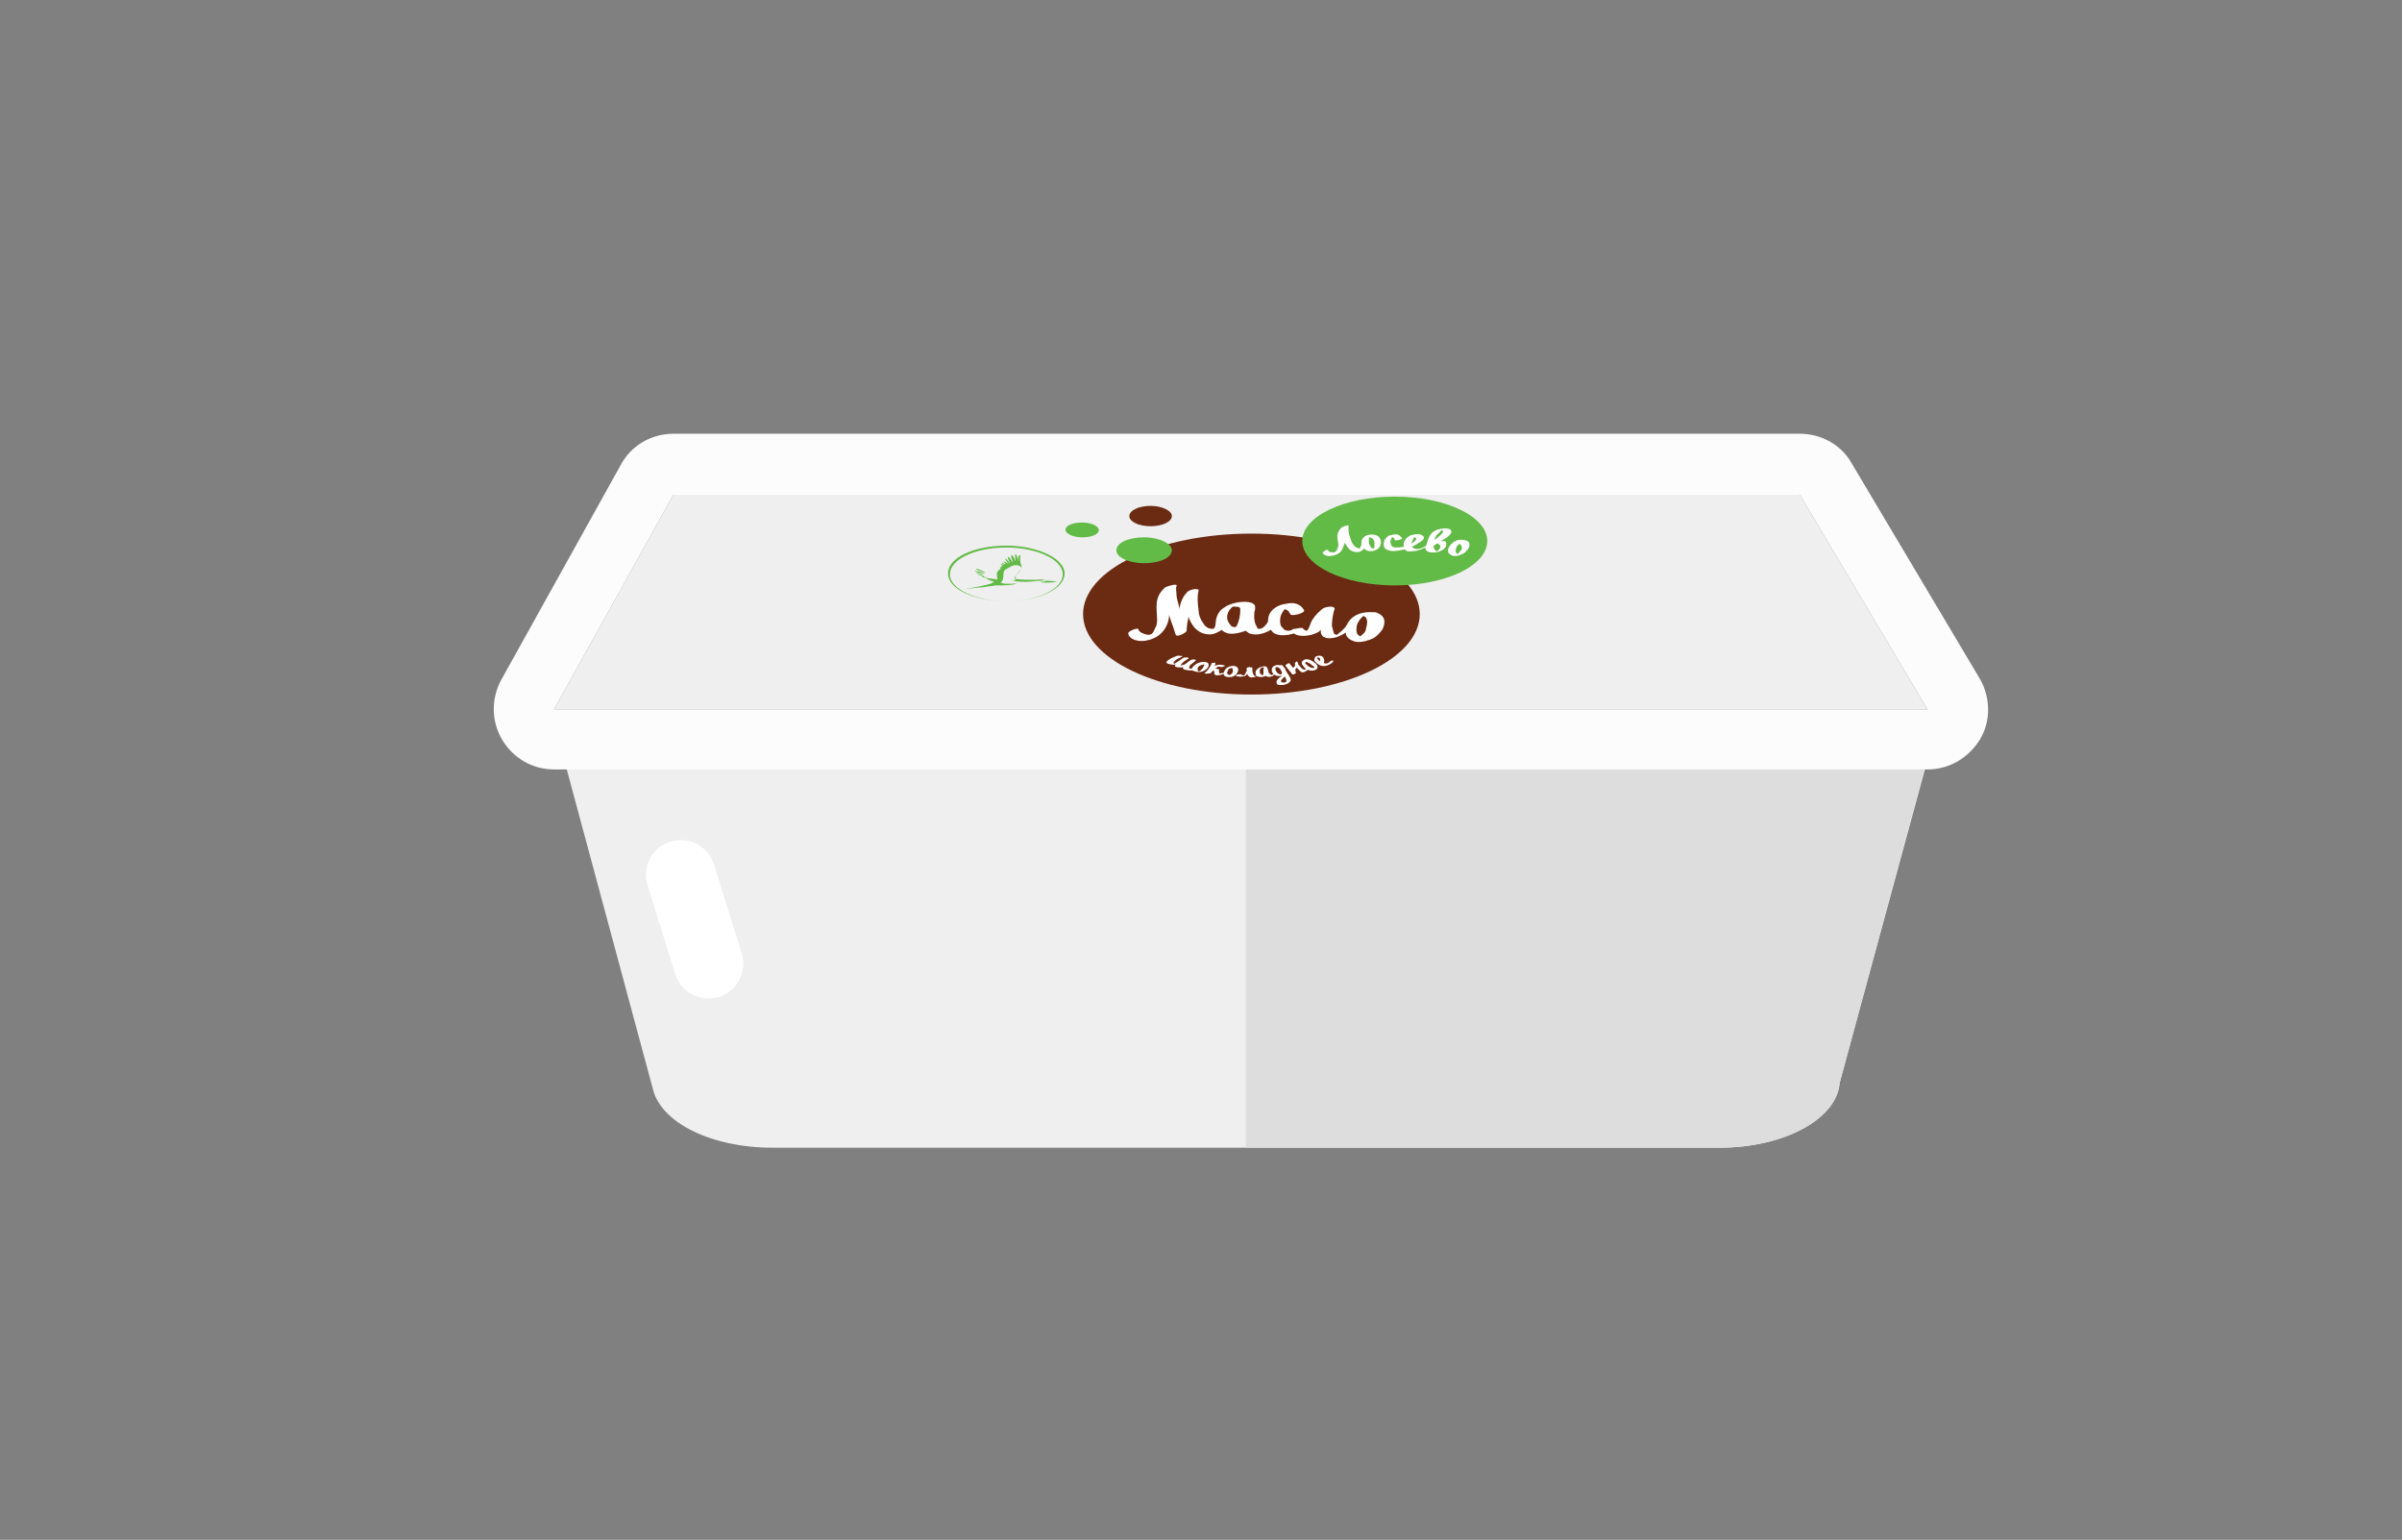 <svg xmlns="http://www.w3.org/2000/svg" viewBox="0 0 259.7 166.5"><rect x="0" y="0" width="259.7" height="166.5" fill="#808080" stroke="none"/><style>.st0{fill:#EFEFEF;} .st1{fill:#DDDDDD;} .st2{fill:#FFFFFF;} .st3{fill:#FCFCFC;} .st4{fill:#6B2A12;} .st5{fill-rule:evenodd;clip-rule:evenodd;fill:#6B2A12;} .st6{fill-rule:evenodd;clip-rule:evenodd;fill:#62BA47;} .st7{fill:#62BA47;} .st8{fill:#62BA46;}</style><g id="butylka_2"><path class="st0" d="M208.5 81.8H60.9l9.7 36c.9 3.6 6.3 6.3 12.9 6.3h102.4c7 0 12.7-3.1 13-7l9.6-35.3z"/><path class="st1" d="M185.9 81.8h-51.2v42.3h51.2c7 0 12.7-3.1 13-7l9.5-35.2h-22.5z"/><path class="st2" d="M80.2 103.1c.6 2-.5 4.1-2.5 4.7-2 .6-4.1-.5-4.7-2.5l-3-9.6c-.6-2 .5-4.1 2.5-4.7 2-.6 4.1.5 4.7 2.5l3 9.6z"/><path class="st0" d="M208.4 76.7H59.9l12.9-23.2h121.8z"/><path class="st3" d="M194.6 53.5l13.8 23.2H59.9l12.9-23.2h121.8m0-6.6H72.8c-2.4 0-4.6 1.3-5.7 3.4L54.2 73.5c-1.1 2-1.1 4.5.1 6.5 1.2 2 3.3 3.2 5.6 3.2h148.5c2.4 0 4.5-1.3 5.7-3.3 1.2-2 1.1-4.6-.1-6.6l-13.8-23.2c-1.1-2-3.3-3.2-5.6-3.2z"/><g><ellipse class="st4" cx="135.3" cy="66.4" rx="18.2" ry="8.7"/><path class="st5" d="M126.7 55.8c0 .6-1 1.1-2.3 1.1-1.3 0-2.3-.5-2.3-1.1 0-.6 1-1.1 2.3-1.1 1.2 0 2.3.5 2.3 1.1z"/><path class="st6" d="M126.7 59.5c0 .8-1.3 1.4-3 1.4-1.6 0-3-.6-3-1.4 0-.8 1.3-1.4 3-1.4s3 .7 3 1.4zM118.8 57.3c0 .5-.8.8-1.8.8s-1.8-.4-1.8-.8c0-.5.8-.8 1.8-.8s1.8.4 1.8.8z"/><ellipse class="st7" cx="150.8" cy="58.5" rx="10" ry="4.8"/><path class="st2" d="M148.3 57.8c-.8 0-1.1.5-1.1.8v.1c0 .2 0 .3-.1.4 0 .1-.1.2-.1.2-.3 0-.5-.2-.6-.3-.2-.2-.3-.5-.4-.8-.1-.3-.2-.6-.2-.8v-.3-.1-.1c.1-.2-.5 0-.7.1-.7.6-.5 1.2-.4 1.8 0 .2 0 .3-.1.5 0 .1-.1.3-.3.4-.1.1-.3 0-.4 0-.2 0-.3-.1-.3-.2s-.2 0-.3 0c-.1.1-.3.2-.3.3.1.2.5.4 1 .3.7-.1 1.1-.5 1.2-.9.1-.2.1-.3.2-.5.1.2.3.5.5.7.2.2.5.3.9.3.3 0 .5-.2.7-.4.1.2.4.3.7.3.4 0 .8-.2.9-.4.2-.2.2-.4.2-.6 0-.2-.1-.8-1-.8zm.3 1.4s0 .1-.1.1c-.2 0-.3-.1-.3-.2-.1-.1-.2-.3-.2-.4v-.5s0-.1.1-.1c.4.1.5.4.5.6v.5zM158.3 58.4c-.9-.2-1.4.4-1.6.7-.2.3-.3.8.4 1 .4.1.8-.1 1-.2.3-.1.4-.3.6-.5.2-.3.4-.9-.4-1zm-.6 1.4l-.1.1c-.1 0-.2-.2-.2-.2v-.4c.1-.1.1-.3.3-.4l.1-.1c.3.2.3.5.2.7-.1 0-.1.1-.3.3zM155.8 58.5c.2-.1.3-.2.5-.3.3-.2.7-.5.6-.8 0-.3-.8-.3-1.2-.2-.6.1-.9.4-1.1.7-.2.4-.3.7-.4 1.1-.3.2-.9.5-1.3.3-.1 0-.2-.1-.2-.2.4-.2.7-.4 1-.6.3-.2.4-.5-.1-.7-.4-.1-1 0-1.3.2-.3.2-.4.4-.5.6 0 .1-.1.3 0 .5-.3.1-.6.1-.9.1-.3 0-.5-.2-.5-.3-.1-.2-.1-.4 0-.6 0-.1.1-.1.1-.2.2 0 .3.2.3.3.1.1.9-.1.8-.2-.1-.1-.2-.3-.5-.4-.3-.1-.7.1-.9.1-.5.3-.6.6-.6 1 0 .2.1.5.5.6.5.2 1.3 0 1.8-.1.1.2.4.3.8.2.5 0 1-.2 1.4-.4 0 .2.1.4.4.5.5.1 1.1 0 1.4-.2.4-.2.6-.6.4-.9 0-.1-.2-.1-.5-.1zm-3-.2c0-.1.1-.1.1-.2.2 0 .3.2.2.2 0 .2-.3.3-.5.5v-.1c.1-.1.1-.3.2-.4zm2.9-.8l.2-.2c.3.2 0 .4-.2.6-.2.2-.4.3-.6.5 0-.2.1-.3.2-.5l.4-.4zm-.2 2s-.1 0 0 0c-.1.1-.1.1-.2.1-.2-.1-.2-.3-.3-.4V59c.1 0 .2-.1.3-.2.2-.1.3.1.4.2.1.1 0 .3-.2.5zM148.7 66.2h-.3c-1.7-.1-2.5.7-2.8 1.4-.3.5-.9.9-1 1-.1.1-.2 0-.2 0-.1 0-.2-.1-.2-.2-.1-.2-.1-.5-.2-.7 0-.6.1-1.3.3-1.9 0-.1-.2-.2-.4-.2-.4 0-.8.1-1 .3-.6.5-1 1-1.2 1.5-.1.3-.2.6-.4.8h-.1c-.2-.1-.3-.2-.3-.2s0-.1-.1-.1h-.2c-.2 0-.5.1-.7.1-.1 0-.2.1-.2.1-.1 0-.1.1-.4.1-.3 0-.5-.1-.6-.3-.3-.2-.3-.6-.3-.8 0-.4.1-.7.4-1.1 0 0 0-.1.1-.1h.1c.3.1.4.3.5.5.1.3 1.6-.1 1.5-.4-.1-.2-.3-.5-.8-.7-.6-.2-1.2 0-1.7.1-1.1.4-1.4 1.1-1.4 1.7v.1c-.1.2-.3.5-.6.7-.1 0-.1.1-.4.1-.1 0-.2-.1-.2-.2-.2-.3-.3-.7-.3-1.1 0-.3 0-.5.1-.8v-.3c0-.4-.7-.6-1.6-.5-.9.1-1.5.4-1.9.7-.4.3-.6.7-.7 1.1-.1.3 0 1.1-.4 1.1-.6 0-.9-.4-1-.6-.3-.4-.5-.9-.5-1.3-.1-.8-.2-1.5 0-2.3 0-.1-.3-.1-.5-.1-.4.1-.7.2-.8.4-.5.5-.7 1.2-.8 1.8v-.2c-.1-.5-.3-1-.3-1.4 0-.3-.1-.7 0-.9.2-.4-1 0-1.2.1-1.3 1.1-.9 2.3-.9 3.5 0 .3 0 .6-.2.9-.1.2-.2.6-.5.7-.2.1-.6 0-.8-.1-.3-.1-.5-.3-.5-.4 0-.2-.4-.1-.6 0-.3.1-.6.3-.5.5.1.4.8.8 1.7.7 1.5-.2 2.1-1 2.4-1.6.2-.4.3-.8.3-1.2.2.7.5 1.4.7 2.1.1.4 1.2-.2 1.2-.4 0-.5.1-1 .2-1.5.2.6.8 1.9 2.3 1.9.5 0 1-.3 1.3-.5.1.2.4.3.7.4.6.1 1.4-.1 1.9-.3.1.1.2.2.4.3.9.3 1.8-.1 2.3-.4.1.1.2.3.4.4.6.3 1.4.2 2.1 0 .7.5 2.1.2 2.7-.2l.2-.2v.2c0 .2.1.5.4.6.3.2 1 .1 1.3 0 .3-.1.7-.3 1-.5 0 .4.3.8 1.1 1 .7.1 1.5-.2 1.9-.4.5-.3.8-.7 1-1 .2-.5.5-1.4-.8-1.8zm-15 1.5l-.1.1h-.2c-.3 0-.4-.3-.5-.4-.3-.4-.3-.9 0-1.4.1-.1.3-.4.4-.4H133.6c.4 0 .5.1.5.3 0 .6-.1 1.2-.4 1.8zm13.6.9l-.2.2c-.3-.1-.4-.3-.4-.4-.1-.3 0-.6 0-.8.1-.3.3-.6.5-.8l.2-.2c.6.2.4 1 .3 1.3 0 .2-.1.5-.4.7z"/><g><path class="st2" d="M131 71.7c-.1.4-.4.7-.7 1.1-.1.1.5 0 .6 0 .1-.2.3-.3.5-.5.1-.1.3-.3.6-.2.2 0 .3-.1.5-.1-.7-.3-1.4.2-1.7.4-.1.1.1.1.2.1.5 0 .2.3.3.4.1.2.7.1.9 0 .3-.1.1-.2-.2-.1-.2.1-.2-.1-.2-.2v-.2c-.1-.1-.4-.1-.7-.1.1 0 .1 0 .2.1.1-.1.3-.4.6-.3.2.1.6-.1.5-.1-.9-.5-1.9.6-2.2.8h.6c.3-.4.6-.7.6-1.1.1-.1-.4 0-.4 0zM133.6 73c0 .2.7.2 1 .1.2-.1.2-.2.3-.4.1-.2.1-.4.3-.6-.1 0-.3.1-.4.1 0 .3-.1.7.3 1 .3.2 1-.2 1.2-.2.2-.2-.2-.1-.3 0-.3.2-.4.1-.5-.1-.1-.2-.1-.5-.1-.7 0-.1-.4 0-.4.1-.1.1-.2.3-.3.4 0 .1-.1.2-.1.2s0 .1-.1.1c0 .1-.2 0-.2 0-.1-.2-.7 0-.7 0z"/><path class="st2" d="M137 72.2c-.1-.3-.8-.1-1 .1-.3.2-.3.5-.2.7.1.2.6.3 1 .1.5-.3.3-.6.2-.9-.1 0-.3.1-.4.1 0 .2 0 1.2 1 .8.2-.1.2-.3-.1-.1-.1 0-.3-.2-.3-.2-.1-.3-.1-.4-.2-.6 0-.1-.4.1-.4.1v.5c0 .1 0 .2-.1.2s-.2-.1-.2-.1c-.1-.1-.1-.2-.1-.4 0-.1 0-.1.1-.2 0 0 0-.1.1-.1.1-.1.3 0 .3.1s.4 0 .3-.1zM139 72c.2.3.5.6.7.9.1.1.5-.1.4-.2-.1-.2-.1-.3.1-.5s.2-.4.1-.6c-.1-.2-.3.1-.3.1 0 .3.2.5.5.8.1.1.2.2.3.2.3 0 .5-.2.6-.3.2-.2-.1-.2-.3 0-.1.1-.5-.2-.5-.3-.2-.2-.3-.3-.3-.5-.1 0-.2.1-.3.1.1.2 0 .4-.2.5-.2.2-.2.4-.1.6.1-.1.3-.1.4-.2-.2-.3-.5-.6-.7-.9-.1 0-.5.2-.4.3z"/><path class="st2" d="M141.1 71.3c-.5.2-.4.5-.2.7.1.2.5.6 1.1.5.6-.1.5-.5.3-.7-.2-.2-.7-.6-1.2-.5-.1 0-.2.3-.1.3.3-.1.5.1.7.2.1.1.2.2.3.2 0 0 0 .1.1.1v.1c-.2.1-.6-.1-.7-.2l-.2-.2-.1-.1s0-.1 0 0c.2-.2.2-.4 0-.4zM133.4 72c-.6 0-.9.3-1 .5-.1.2-.3.6.3.7.7.1 1-.3 1.1-.5.1-.2.2-.6-.4-.7-.1 0-.5.2-.4.2.3 0 .3.2.3.3 0 .1 0 .2-.1.3 0 0 0 .1-.1.1 0 0-.2.1-.1.1-.3 0-.4-.3-.3-.3 0-.1.1-.2.1-.3l.1-.1s.1 0 0 0c.4-.1.8-.3.5-.3zM130.4 71.6c-.5-.1-1 .1-1.2.3-.2.1-.6.6 0 .7.6.2 1.1-.1 1.3-.3.1-.1.4-.6-.1-.7-.1 0-.6.1-.4.1.3.1.2.3.1.4 0 .1-.1.2-.2.3l-.1.1s-.2.1-.1.1c-.3 0-.2-.3-.2-.4.1-.1.1-.2.2-.2s.1-.1.2-.1h.1c.2-.1.6-.2.4-.3zM138.1 71.9c-.6.1-.6.4-.6.6 0 .2.2.6.8.6.7 0 .8-.4.7-.6 0-.2-.3-.6-.9-.6-.2 0-.4.2-.2.2.3 0 .5.2.6.3.1.1.1.2.1.3v.1s-.1.1 0 .1c-.3.1-.6-.2-.6-.3-.1-.1-.1-.2-.1-.3v-.1s.1-.1 0 0c.2-.1.4-.3.2-.3z"/><path class="st2" d="M138.3 72.1c.2.4.4.8.7 1.2 0 .1.3.5-.2.5-.8 0 .2-.7.3-.8.2-.2-.2-.1-.4 0-.4.3-.9.6-.6 1 .1.1.7.1.9 0 .6-.2.6-.5.5-.7-.2-.4-.6-.9-.8-1.3-.1-.2-.4 0-.4.1zM128.8 71.4c-.3.2-.5.4-.9.5-.1 0-.1 0-.2.1-.2.1-.1 0 0 0-.1 0 0-.1 0-.1.1-.3.5-.5.8-.7h-.5c-.1.1.4.1.5 0 .1-.1-.4-.1-.5 0-.3.2-.5.3-.7.5-.1.1-.4.3-.2.4.3.1.7.1 1 0 .5-.2.9-.4 1.2-.7.1-.1-.5-.1-.5 0z"/><path class="st2" d="M128.7 72.3c-.3 0 0-.4 0-.4.2-.2.4-.3.5-.5.1-.1-.4-.1-.5 0-.3.2-.7.5-.8.8-.1.2.5.3.9.3.4-.1.3-.3-.1-.2zM128 71.1c-.2.1-.4.3-.6.4-.1.1-.2.1-.3.2-.1 0-.1.1-.2.1.1 0 0 0 0-.1-.1-.1.2-.3.3-.4l.6-.3c.2-.1-.3-.1-.5-.1-.3.1-1.8.7-.9.9 1.1.3 1.7-.4 2.1-.7h-.5zM143.1 71.8c.1-.2.2-.9-.5-.9-.5 0-.5.4-.5.5.1.2.4.5.8.6.5.1 1-.2 1.2-.4 0-.1.1-.1 0-.2-.1 0-.2.1-.3.1-.3.5-1 .1-1.2-.1l-.2-.2v-.1c.5-.1.3.5.3.7 0 .2.4.1.4 0z"/></g><g><path class="st8" d="M113.2 62.8c-.1 0-.2-.1-.3-.1-.4-.1-.7 0-1 0-.9 0-1.2 0-2.2-.1 0-.4.5-.7.7-1 .2-.3-.1-.6-.1-1V60c-.3.1-.2.5-.2.7-.1-.3-.1-.6-.3-.8-.1.2 0 .6 0 .8-.1-.2-.2-.5-.4-.7-.2.2.1.6.1.8-.2-.2-.3-.5-.5-.6-.1.3.2.5.2.7-.2-.2-.3-.4-.5-.5 0 .2.2.4.4.6-.2-.1-.3-.2-.6-.3 0 .1.2.2.3.3-.2 0-.3-.1-.5-.2 0 .1.2.2.3.3-.1 0-.2-.1-.4-.1 0 .1.3.2.2.2h-.2s.2.1.1.1h-.2c0 .1.1 0 .1.1h-.1c0 .1.1 0 .1.1-.7.4-.3.8-.4 1.2 0-.1-.6-.1-1.1-.2-.3-.1-.3-.2-.5-.3h.1c-.1 0-.2 0-.2-.1h.3c-.1 0-.5-.1-.4-.1.2 0 .4.1.5 0-.2 0-.6-.1-.6-.2.2 0 .5.1.7.1-.3-.1-.7-.2-.8-.3.2.1.5.2.7.2-.4-.1-.7-.3-1-.3.2.2.7.3.8.4-.3-.1-.6-.1-.9-.2.1.2.5.2.8.3-.3 0-.4-.1-.7-.1.1.1.5.1.7.2h-.5c0 .1.3.1.5.1h-.4c.1 0 .3 0 .4.1h-.2.3c-.1 0-.1 0-.1.1h.1c.4.1.6.4 1.2.5-.3.1.3.2-3.2.8.1 0 1.5-.2 2-.2.4-.1.9-.1 1.3-.2h.3c.7 0 1.4 0 2.1-.2-.5 0-1.5.1-1.8-.1.5-.4.1-1.2.5-1.4.4-.2 1-.8 1.7-.3.1.1.1.2-.1.4-.3.3-.5.4-.5.9 0 .1 0 .2-.4.2 1.5.2 2 .1 2.9 0 .3 0 .7-.1.8 0 0 .1-.3.1-.5.1-.4 0 .2.1.4.1.1 0 .9 0 1.3-.1-.6-.1-.8-.1-1.1-.1z"/><path class="st8" d="M108.8 59c-3.5 0-6.3 1.3-6.3 3s2.8 3 6.3 3 6.3-1.3 6.3-3c0-1.6-2.9-3-6.3-3m0 .2c3.3 0 6.1 1.3 6.1 2.9 0 1.6-2.7 2.9-6.1 2.9-3.3 0-6.1-1.3-6.1-2.9 0-1.6 2.7-2.9 6.1-2.9"/></g></g></g></svg>